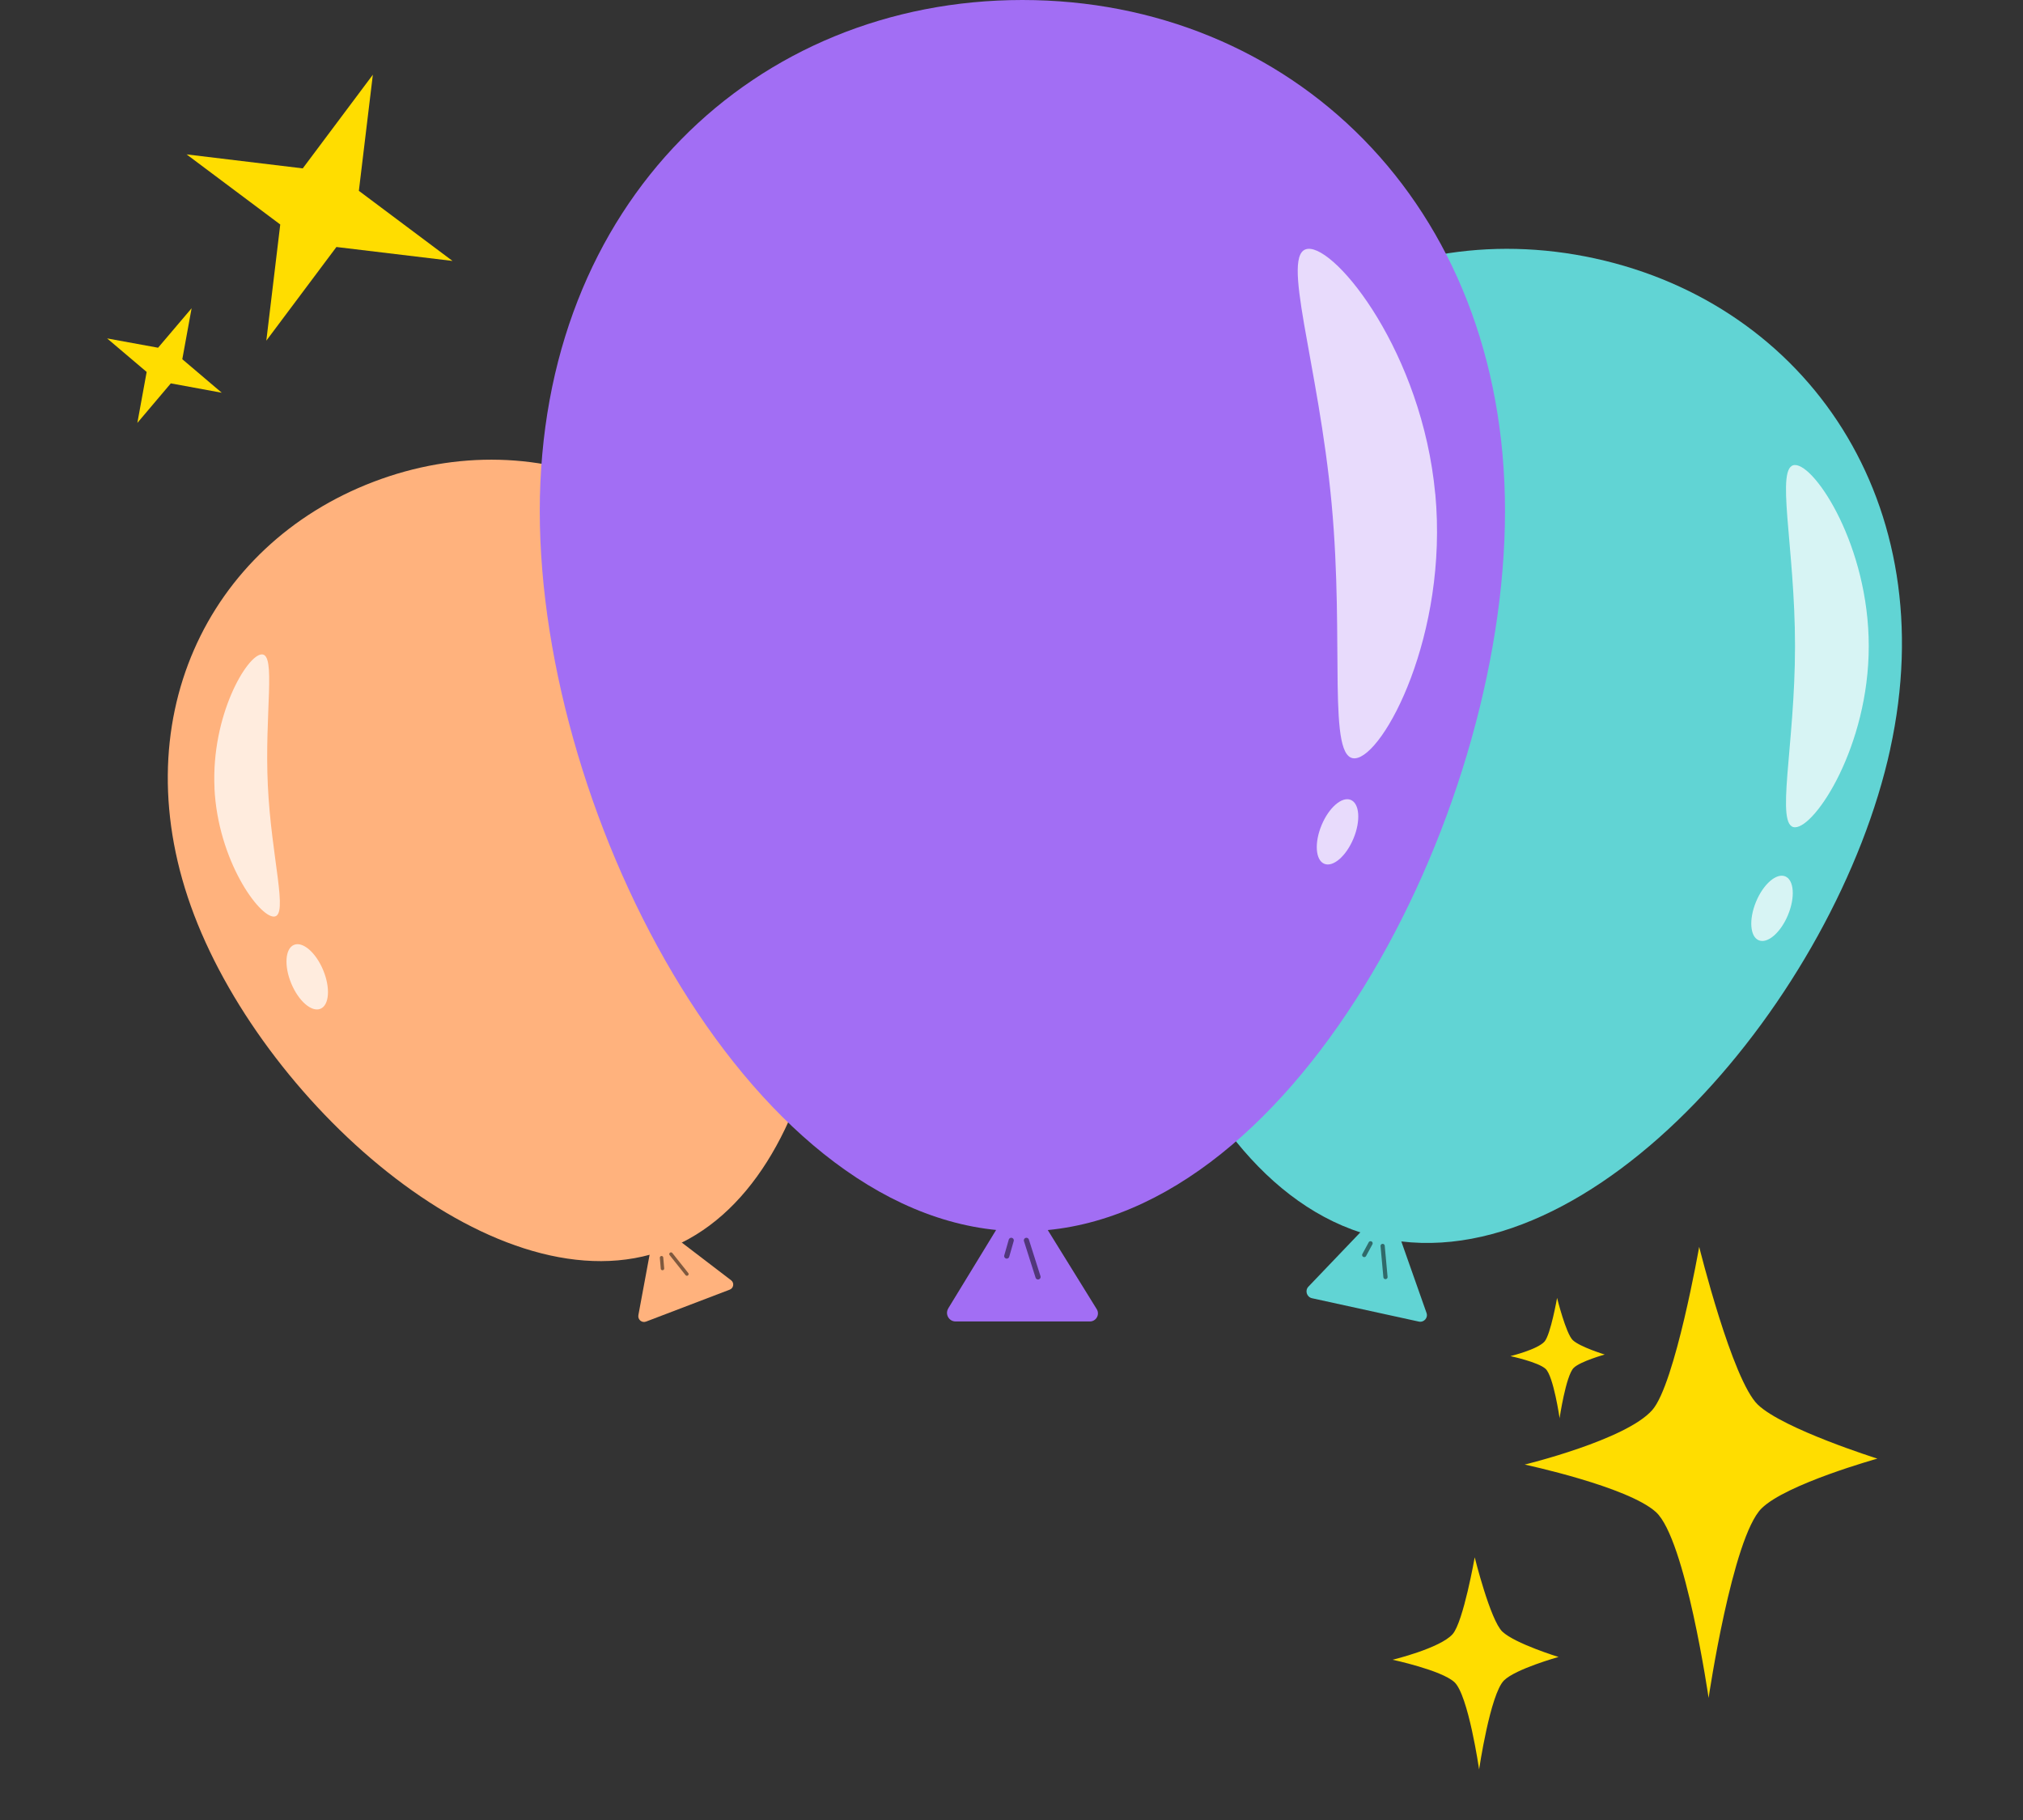 <?xml version="1.0" encoding="UTF-8"?>
<svg xmlns="http://www.w3.org/2000/svg" viewBox="0 0 306.5 275.75">
  <rect x="0" y="0" width="306.5" height="275.75" fill="#333333" stroke="none"/>
  <defs>
    <style>
      .cls-1 {
        fill: #ffb27d;
      }

      .cls-2 {
        stroke-width: .52px;
      }

      .cls-2, .cls-3, .cls-4 {
        fill: none;
        mix-blend-mode: multiply;
        opacity: .5;
        stroke: #000;
        stroke-linecap: round;
        stroke-miterlimit: 10;
      }

      .cls-3 {
        stroke-width: .64px;
      }

      .cls-5 {
        fill: #fff;
        opacity: .75;
      }

      .cls-6 {
        fill: #61d4d4;
      }

      .cls-4 {
        stroke-width: .78px;
      }

      .cls-7 {
        isolation: isolate;
      }

      .cls-8 {
        fill: #fd0;
      }

      .cls-9 {
        fill: #a26ef4;
      }
    </style>
  </defs>
  <g class="cls-7">
    <g id="Layer_1">
      <g>
        <path class="cls-8" d="M258.87,257.26s-3.49-24.12-7.99-28.19c-4.26-3.86-19.88-7.19-19.88-7.19,0,0,15.37-3.73,19.34-8.27,3.45-3.93,7.1-24.72,7.1-24.72,0,0,5.01,20.24,8.9,23.93s18.1,8.16,18.1,8.16c0,0-13.81,3.84-17.55,7.54-4.43,4.38-8.03,28.75-8.03,28.75Z"/>
        <path class="cls-8" d="M224.1,268.09s-1.64-11.35-3.76-13.26c-2-1.81-9.35-3.38-9.35-3.38,0,0,7.23-1.75,9.1-3.89,1.62-1.85,3.34-11.63,3.34-11.63,0,0,2.36,9.52,4.19,11.26,1.91,1.81,8.51,3.84,8.51,3.84,0,0-6.5,1.81-8.26,3.55-2.09,2.06-3.78,13.52-3.78,13.52Z"/>
        <path class="cls-8" d="M236.3,214.91s-.93-6.45-2.14-7.54c-1.14-1.03-5.32-1.92-5.32-1.92,0,0,4.11-1,5.17-2.21.92-1.05,1.9-6.61,1.9-6.61,0,0,1.34,5.41,2.38,6.4,1.09,1.03,4.84,2.18,4.84,2.18,0,0-3.69,1.03-4.7,2.02-1.19,1.17-2.15,7.69-2.15,7.69Z"/>
      </g>
      <g>
        <g>
          <path class="cls-6" d="M198.25,194.91l8.27-8.65,5.58,1.22,4.03,11.43c.26.74-.39,1.47-1.16,1.31l-16.19-3.54c-.81-.18-1.11-1.17-.54-1.76Z"/>
          <line class="cls-3" x1="209.48" y1="188.76" x2="209.91" y2="193.47"/>
          <line class="cls-3" x1="207.65" y1="188.36" x2="206.69" y2="190.13"/>
          <path class="cls-6" d="M286.39,113.47c-8.16,37.29-45.03,81.11-77.16,74.09s-47.34-62.24-39.19-99.53,39.51-55.9,71.64-48.87c32.13,7.03,52.86,37.02,44.7,74.32Z"/>
        </g>
        <path class="cls-5" d="M283.13,97.89c0,15.15-8.09,27.44-11.17,27.44s0-12.28,0-27.44-3.08-27.44,0-27.44,11.17,12.28,11.17,27.44Z"/>
        <ellipse class="cls-5" cx="268.48" cy="137.62" rx="5.24" ry="2.62" transform="translate(38.52 332.91) rotate(-67.48)"/>
      </g>
      <polygon class="cls-8" points="50.97 37.42 68.56 39.53 54.37 28.91 56.49 11.32 45.87 25.51 28.27 23.39 42.46 34.01 40.35 51.61 50.97 37.42"/>
      <polygon class="cls-8" points="25.88 58.08 33.6 59.5 27.62 54.42 29.03 46.7 23.95 52.68 16.23 51.27 22.22 56.35 20.81 64.07 25.88 58.08"/>
      <g>
        <g>
          <path class="cls-1" d="M96.72,199.24l1.79-9.64,4.37-1.67,7.89,6.03c.51.39.39,1.19-.21,1.42l-12.68,4.84c-.63.24-1.28-.3-1.16-.97Z"/>
          <line class="cls-2" x1="101.66" y1="189.99" x2="104.07" y2="193.02"/>
          <line class="cls-2" x1="100.23" y1="190.54" x2="100.37" y2="192.18"/>
          <path class="cls-1" d="M120.59,103.87c11.15,29.23,5.54,75.81-19.64,85.41s-60.38-21.42-71.53-50.64,2-56.05,27.18-65.65c25.18-9.6,52.85,1.66,63.99,30.88Z"/>
        </g>
        <path class="cls-5" d="M32.49,119.38c.52,10.97,6.79,19.58,9.03,19.48s-.42-8.89-.94-19.86c-.52-10.97,1.29-19.97-.94-19.86s-7.66,9.27-7.14,20.24Z"/>
        <ellipse class="cls-5" cx="46.55" cy="147.98" rx="2.62" ry="5.24" transform="translate(-53.13 29.12) rotate(-22.52)"/>
      </g>
      <g>
        <g>
          <path class="cls-9" d="M143.66,198.23l7.66-12.55h7.01l7.83,12.65c.51.82-.08,1.87-1.04,1.87h-20.34c-1.01,0-1.64-1.11-1.11-1.97Z"/>
          <line class="cls-4" x1="155.51" y1="187.91" x2="157.27" y2="193.45"/>
          <line class="cls-4" x1="153.21" y1="187.91" x2="152.53" y2="190.29"/>
          <path class="cls-9" d="M228.02,77.42c0,46.88-32.74,109.12-73.12,109.12s-73.12-62.24-73.12-109.12S114.52,0,154.9,0s73.12,30.54,73.12,77.42Z"/>
        </g>
        <path class="cls-5" d="M217.46,74.83c1.98,21.31-7.79,39.65-12.12,40.05s-1.61-17.28-3.59-38.59c-1.98-21.31-7.92-38.19-3.59-38.59s17.31,15.82,19.29,37.13Z"/>
        <ellipse class="cls-5" cx="202.65" cy="126.03" rx="5.24" ry="2.62" transform="translate(8.61 264.95) rotate(-67.48)"/>
      </g>
    </g>
  </g>
</svg>